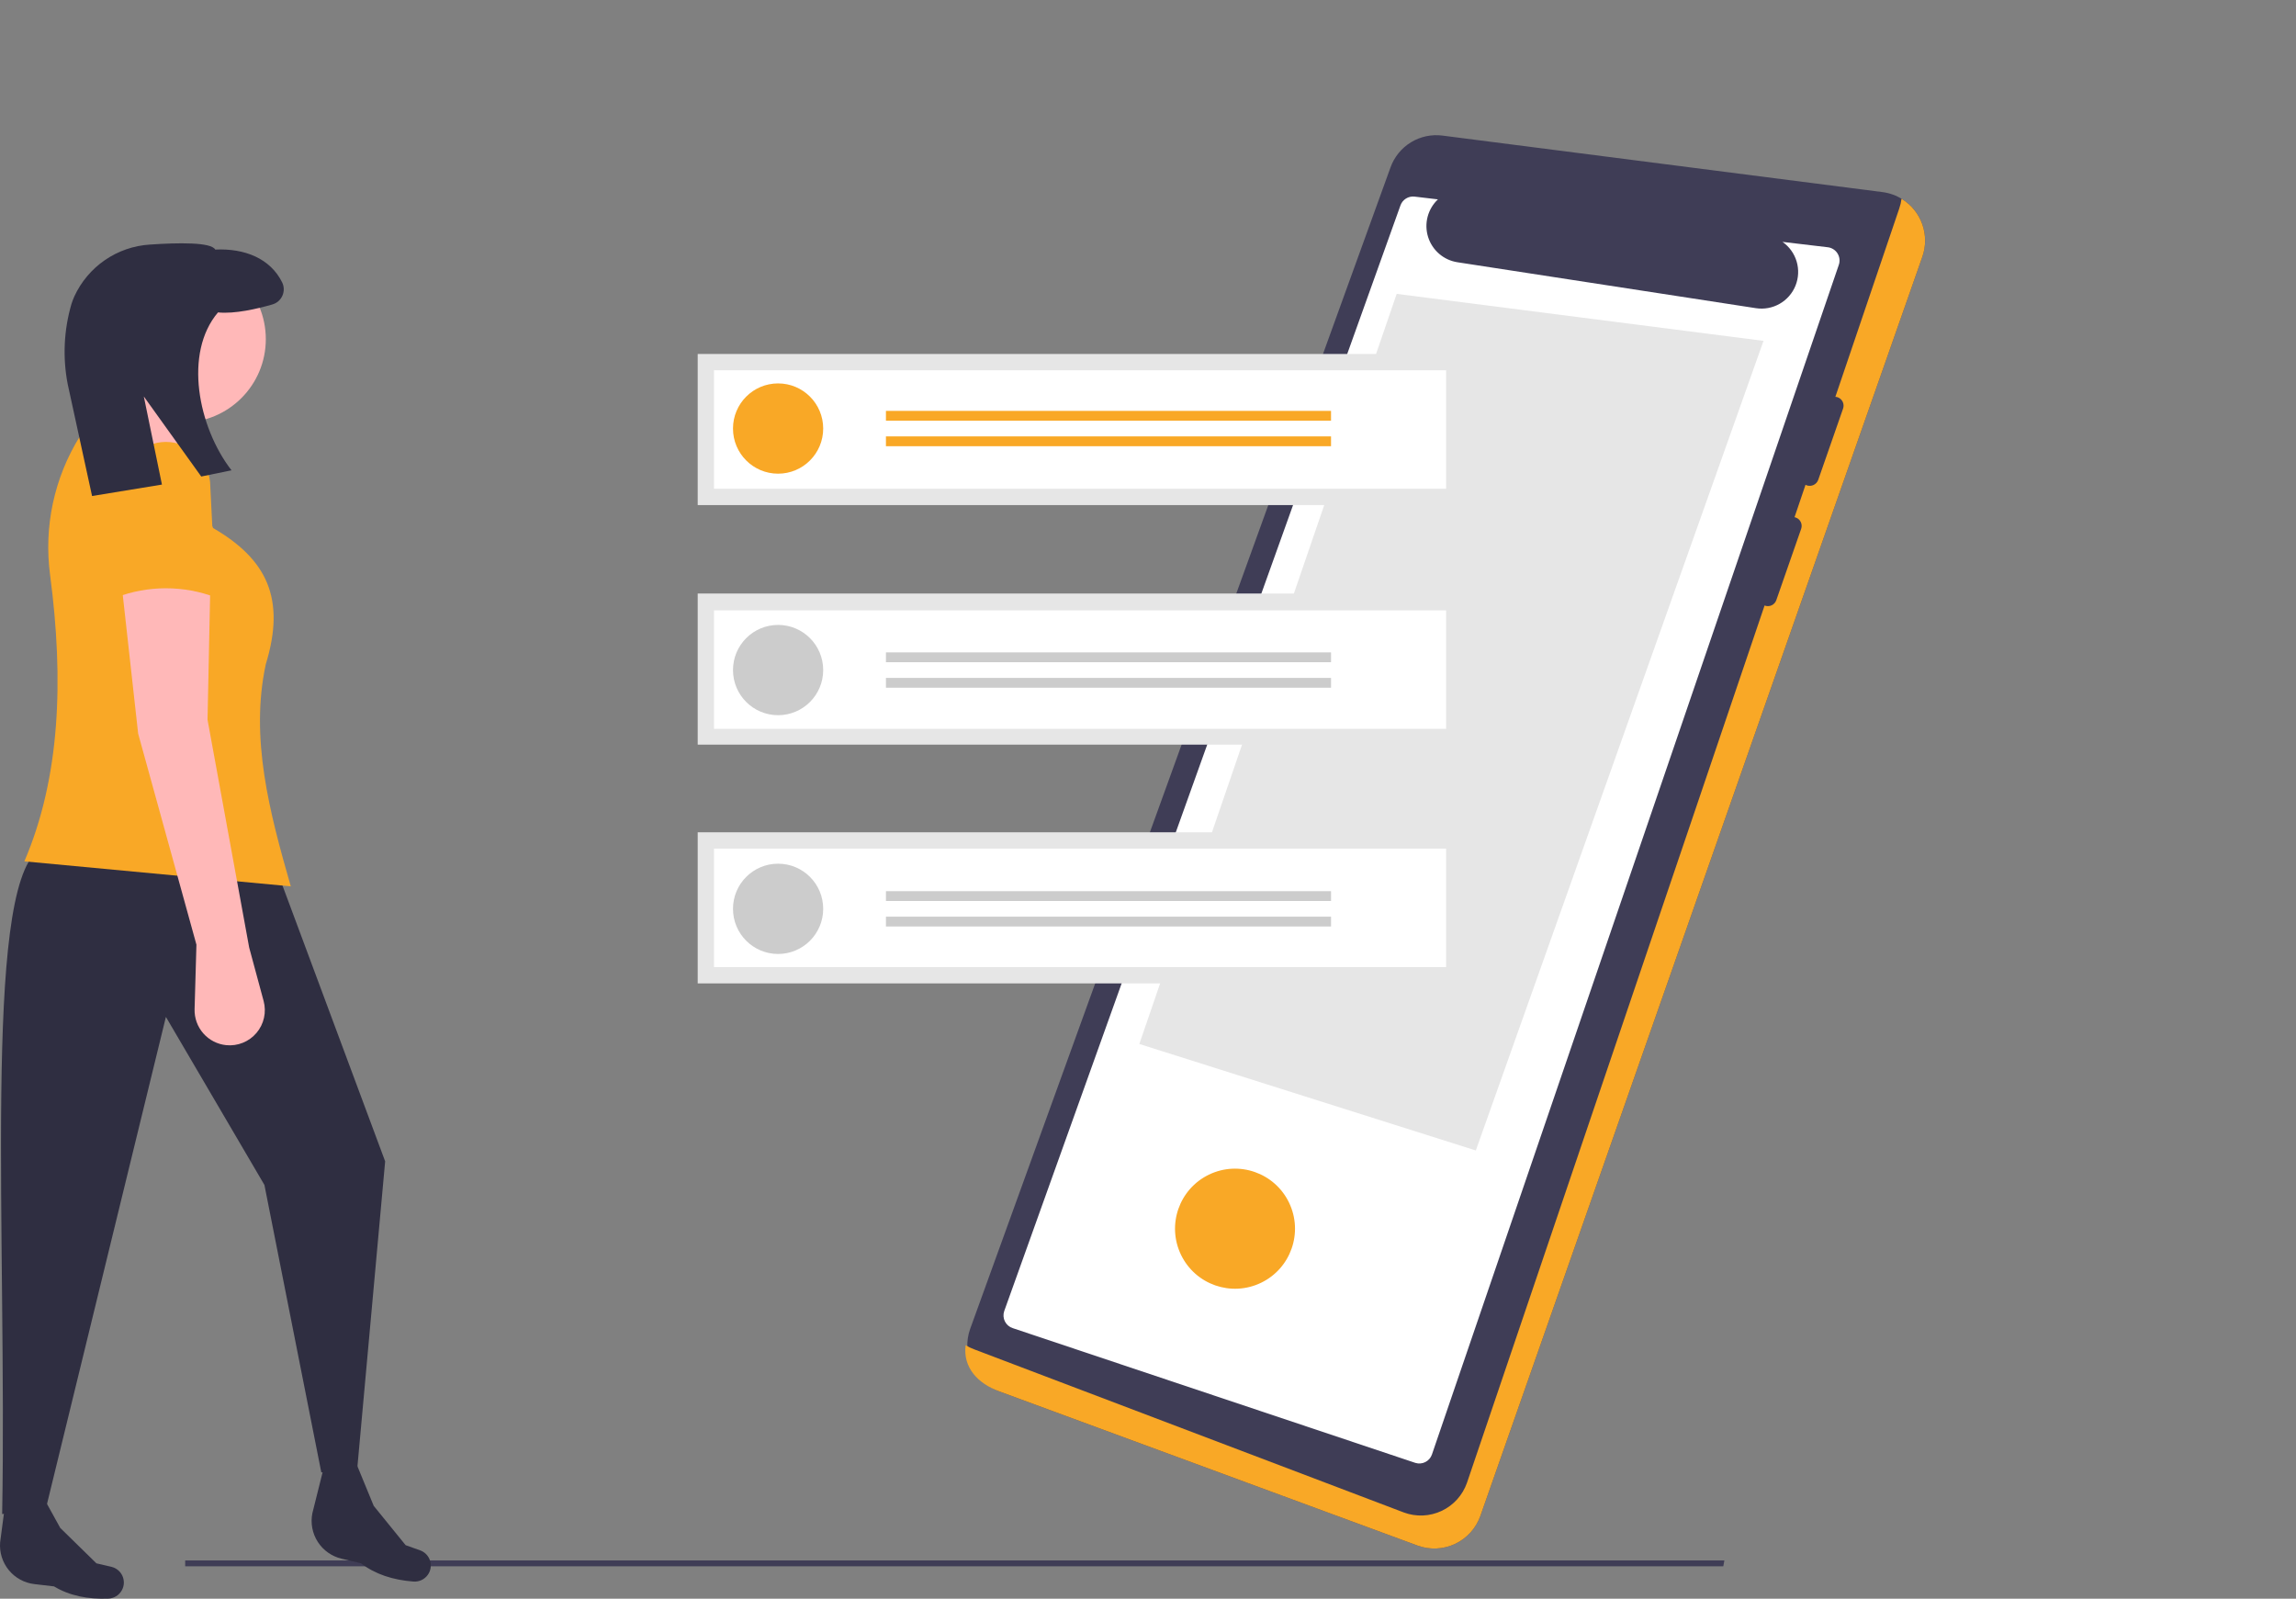 <svg width="698" height="486" viewBox="0 0 698 486" fill="none" xmlns="http://www.w3.org/2000/svg">
<rect x="0" y="0" width="698" height="486" fill="#808080" stroke="none"/>
<g id="undraw_push_notifications_im0o 1">
<g clip-path="url(#clip0)">
<g id="Group 3">
<path id="Vector" d="M294.944 403.956C293.616 407.651 293.799 411.722 295.453 415.283C297.108 418.844 300.1 421.608 303.779 422.973L430.903 469.829C432.752 470.51 434.717 470.817 436.685 470.731C438.653 470.645 440.584 470.168 442.367 469.328C444.149 468.488 445.746 467.302 447.066 465.839C448.386 464.375 449.402 462.664 450.055 460.803L584.404 78.068C585.138 75.977 585.395 73.748 585.158 71.545C584.92 69.342 584.194 67.219 583.031 65.333C581.869 63.447 580.3 61.845 578.439 60.644C576.578 59.442 574.473 58.673 572.276 58.391L438.579 41.226C435.228 40.779 431.824 41.497 428.937 43.26C426.051 45.023 423.856 47.723 422.719 50.91L294.944 403.956Z" fill="#3F3D56"/>
<path id="Vector_2" d="M578.077 60.416C577.944 61.453 577.703 62.473 577.358 63.459L445.966 450.77C445.313 452.631 444.297 454.342 442.977 455.806C441.657 457.269 440.06 458.455 438.277 459.295C436.495 460.135 434.564 460.612 432.596 460.698C430.628 460.784 428.662 460.477 426.814 459.796L296.104 410.169C295.218 409.841 294.365 409.428 293.558 408.937C292.703 415.655 297.178 420.54 303.779 422.973L430.903 469.829C432.751 470.51 434.717 470.817 436.685 470.731C438.653 470.645 440.584 470.168 442.367 469.328C444.149 468.488 445.746 467.302 447.066 465.839C448.386 464.375 449.402 462.664 450.055 460.803L584.404 78.068C585.534 74.846 585.522 71.333 584.37 68.118C583.218 64.904 580.996 62.184 578.077 60.416V60.416Z" fill="#F9A826"/>
<path id="Vector_3" d="M555.659 75.164L541.893 73.532C543.955 74.974 545.469 77.072 546.188 79.485C546.907 81.898 546.788 84.483 545.852 86.82C544.915 89.157 543.215 91.108 541.029 92.354C538.844 93.601 536.301 94.07 533.814 93.685L443.089 79.724C441.028 79.409 439.096 78.52 437.515 77.159C435.934 75.798 434.767 74.02 434.146 72.027C433.526 70.035 433.477 67.908 434.006 65.889C434.535 63.87 435.62 62.04 437.137 60.608L430.044 59.768C429.124 59.659 428.194 59.869 427.41 60.363C426.626 60.856 426.034 61.605 425.734 62.482L305.285 398.573C305.11 399.085 305.039 399.626 305.077 400.165C305.114 400.705 305.258 401.231 305.502 401.714C305.745 402.196 306.082 402.625 306.494 402.976C306.905 403.326 307.382 403.59 307.897 403.753L430.266 444.705C431.27 445.023 432.358 444.937 433.299 444.466C434.241 443.995 434.963 443.175 435.311 442.181L559.006 80.533C559.207 79.96 559.277 79.349 559.21 78.745C559.143 78.141 558.942 77.56 558.62 77.044C558.299 76.529 557.866 76.092 557.353 75.767C556.841 75.441 556.262 75.235 555.659 75.164V75.164Z" fill="white"/>
<path id="Vector_4" d="M346.367 317.363L448.66 349.736L536.123 103.62L424.602 89.338L346.367 317.363Z" fill="#E6E6E6"/>
<path id="Vector_5" d="M549.305 147.563C549.982 147.782 550.717 147.731 551.358 147.422C551.998 147.112 552.495 146.568 552.745 145.901L560.309 124.203C560.544 123.526 560.501 122.783 560.19 122.138C559.879 121.492 559.324 120.997 558.649 120.759C557.972 120.541 557.236 120.591 556.596 120.901C555.955 121.21 555.458 121.755 555.208 122.422L547.644 144.12C547.409 144.797 547.452 145.54 547.763 146.185C548.075 146.831 548.629 147.326 549.305 147.563V147.563Z" fill="#3F3D56"/>
<path id="Vector_6" d="M536.563 184.116C537.24 184.351 537.982 184.308 538.627 183.997C539.272 183.685 539.767 183.13 540.004 182.454L547.568 160.755C547.803 160.078 547.759 159.336 547.448 158.691C547.136 158.046 546.581 157.551 545.905 157.315C545.23 157.079 544.488 157.122 543.843 157.432C543.198 157.743 542.703 158.298 542.466 158.974L534.902 180.673C534.667 181.35 534.71 182.092 535.021 182.738C535.333 183.383 535.887 183.879 536.563 184.116V184.116Z" fill="#3F3D56"/>
<path id="Vector_7" d="M383.381 389.953C392.45 385.571 396.253 374.661 391.875 365.584C387.497 356.508 376.596 352.701 367.527 357.083C358.458 361.464 354.655 372.375 359.033 381.451C363.41 390.528 374.312 394.334 383.381 389.953Z" fill="#F9A826"/>
</g>
<g id="park-selecionado">
<path id="Vector_8" d="M444.579 107.605H212.107V153.541H444.579V107.605Z" fill="#E6E6E6"/>
<path id="Vector_9" d="M217.063 148.581H439.623V112.565H217.063V148.581Z" fill="white"/>
<path id="Vector_10" d="M236.546 143.996C244.118 143.996 250.256 137.853 250.256 130.275C250.256 122.697 244.118 116.554 236.546 116.554C228.974 116.554 222.836 122.697 222.836 130.275C222.836 137.853 228.974 143.996 236.546 143.996Z" fill="#F9A826"/>
<path id="Vector_11" d="M404.641 124.906H269.331V127.889H404.641V124.906Z" fill="#F9A826"/>
<path id="Vector_12" d="M404.641 132.661H269.331V135.644H404.641V132.661Z" fill="#F9A826"/>
</g>
<g id="cabeca">
<path id="Vector_13" d="M55.498 128.431C69.477 128.431 80.809 117.09 80.809 103.099C80.809 89.109 69.477 77.767 55.498 77.767C41.519 77.767 30.186 89.109 30.186 103.099C30.186 117.09 41.519 128.431 55.498 128.431Z" fill="#FFB8B8"/>
<path id="Vector_14" d="M20.062 141.942L50.435 147.008L58.029 119.987L36.092 113.232L20.062 141.942Z" fill="#FFB8B8"/>
</g>
<g id="Group 5">
<g id="Group 4">
<path id="Vector_15" d="M523.895 476.143H56.294V474.365H524.217L523.895 476.143Z" fill="#3F3D56"/>
<g id="Group 2">
<path id="Vector_16" d="M444.579 253.012H212.107V298.948H444.579V253.012Z" fill="#E6E6E6"/>
<path id="Vector_17" d="M444.579 180.428H212.107V226.364H444.579V180.428Z" fill="#E6E6E6"/>
<path id="Vector_18" d="M217.063 221.564H439.623V185.548H217.063V221.564Z" fill="white"/>
<path id="Vector_19" d="M217.063 293.988H439.623V257.972H217.063V293.988Z" fill="white"/>
<path id="Vector_20" d="M236.546 217.415C244.118 217.415 250.256 211.272 250.256 203.694C250.256 196.116 244.118 189.973 236.546 189.973C228.974 189.973 222.836 196.116 222.836 203.694C222.836 211.272 228.974 217.415 236.546 217.415Z" fill="#CCCCCC"/>
<path id="Vector_21" d="M404.641 198.325H269.331V201.308H404.641V198.325Z" fill="#CCCCCC"/>
<path id="Vector_22" d="M404.641 206.081H269.331V209.063H404.641V206.081Z" fill="#CCCCCC"/>
<path id="Vector_23" d="M404.641 270.909H269.331V273.892H404.641V270.909Z" fill="#CCCCCC"/>
<path id="Vector_24" d="M404.641 278.665H269.331V281.648H404.641V278.665Z" fill="#CCCCCC"/>
<g id="Group 1">
<path id="Vector_25" d="M10.428 481.552L16.425 482.257C21.162 485.116 26.722 486.192 32.88 485.973C33.74 485.947 34.578 485.697 35.311 485.247C36.044 484.797 36.647 484.164 37.06 483.409V483.409C37.419 482.747 37.62 482.01 37.648 481.258C37.675 480.505 37.529 479.756 37.22 479.069C36.912 478.382 36.449 477.776 35.868 477.298C35.286 476.819 34.603 476.481 33.87 476.31L29.313 475.248L18.317 464.485L11.683 452.469L2.047 453.575L0.041 468.837C-0.213 471.891 0.728 474.924 2.666 477.296C4.604 479.669 7.387 481.195 10.428 481.552V481.552Z" fill="#2F2E41"/>
<path id="Vector_26" d="M103.832 473.831L109.71 475.215C114.091 478.595 119.492 480.298 125.635 480.783C126.492 480.855 127.353 480.702 128.133 480.339C128.912 479.976 129.584 479.415 130.08 478.712V478.712C130.512 478.095 130.795 477.387 130.908 476.642C131.022 475.898 130.962 475.137 130.733 474.419C130.505 473.702 130.114 473.047 129.591 472.505C129.068 471.963 128.427 471.55 127.718 471.296L123.312 469.721L113.613 457.774L108.391 445.081H98.692L94.961 460.014C94.361 463.019 94.95 466.14 96.606 468.718C98.261 471.296 100.852 473.129 103.832 473.831Z" fill="#2F2E41"/>
<path id="Vector_27" d="M108.651 445.925L97.683 447.614L80.387 360.218L50.435 309.132L14.156 457.746L0.657 460.28C2.17 376.589 -5.218 271.227 11.625 258.469L85.027 266.912L117.088 353.041L108.651 445.925Z" fill="#2F2E41"/>
<path id="Vector_28" d="M7.406 261.846L88.402 269.446C81.909 246.848 75.959 224.33 80.809 201.894C86.967 181.863 81.023 169.952 64.778 160.518L53.81 136.031L24.28 132.653C16.46 145.237 13.262 160.152 15.233 174.839C19.441 206.777 18.305 236.413 7.406 261.846Z" fill="#F9A826"/>
</g>
</g>
</g>
<path id="Vector_29" d="M236.546 290C244.118 290 250.256 283.856 250.256 276.278C250.256 268.7 244.118 262.557 236.546 262.557C228.974 262.557 222.836 268.7 222.836 276.278C222.836 283.856 228.974 290 236.546 290Z" fill="#CCCCCC"/>
</g>
<g id="braco">
<path id="Vector_30" d="M59.716 287.178L59.156 306.782C59.079 309.484 60.028 312.115 61.812 314.145C63.595 316.175 66.082 317.454 68.769 317.723V317.723C70.491 317.895 72.228 317.646 73.832 316.997C75.436 316.349 76.859 315.32 77.978 313.999C79.097 312.679 79.878 311.106 80.255 309.416C80.632 307.726 80.593 305.97 80.142 304.298L75.746 288.022L63.091 218.782L63.935 178.251L36.936 177.406L41.998 223.004L59.716 287.178Z" fill="#FFB8B8"/>
<path id="Vector_31" d="M35.249 181.628C45.03 177.899 55.84 177.899 65.622 181.628L63.935 147.852C63.935 144.269 62.512 140.833 59.981 138.299C57.449 135.765 54.016 134.342 50.435 134.342V134.342C46.855 134.342 43.422 135.765 40.89 138.299C38.358 140.833 36.936 144.269 36.936 147.852L35.249 181.628Z" fill="#F9A826"/>
</g>
<path id="cabelo" d="M45.545 74.351C54.189 73.753 64.183 73.588 65.435 75.867C74.386 75.448 82.183 78.573 85.778 85.845C86.085 86.475 86.251 87.164 86.263 87.865C86.275 88.566 86.133 89.26 85.848 89.9C85.563 90.54 85.141 91.11 84.612 91.569C84.083 92.028 83.46 92.365 82.787 92.557C78.246 93.867 71.324 95.488 66.274 94.971C55.785 107.312 60.199 129.821 70.379 142.971L61.179 144.858L43.722 120.527L49.231 147.309L27.987 150.787L20.578 116.751C19.02 108.673 19.41 100.338 21.715 92.441C21.961 91.643 22.258 90.862 22.604 90.103C24.651 85.648 27.864 81.832 31.903 79.059C35.942 76.285 40.656 74.658 45.545 74.351Z" fill="#2F2E41"/>
</g>
</g>
<defs>
<clipPath id="clip0">
<rect width="698" height="486" fill="white"/>
</clipPath>
</defs>
</svg>
